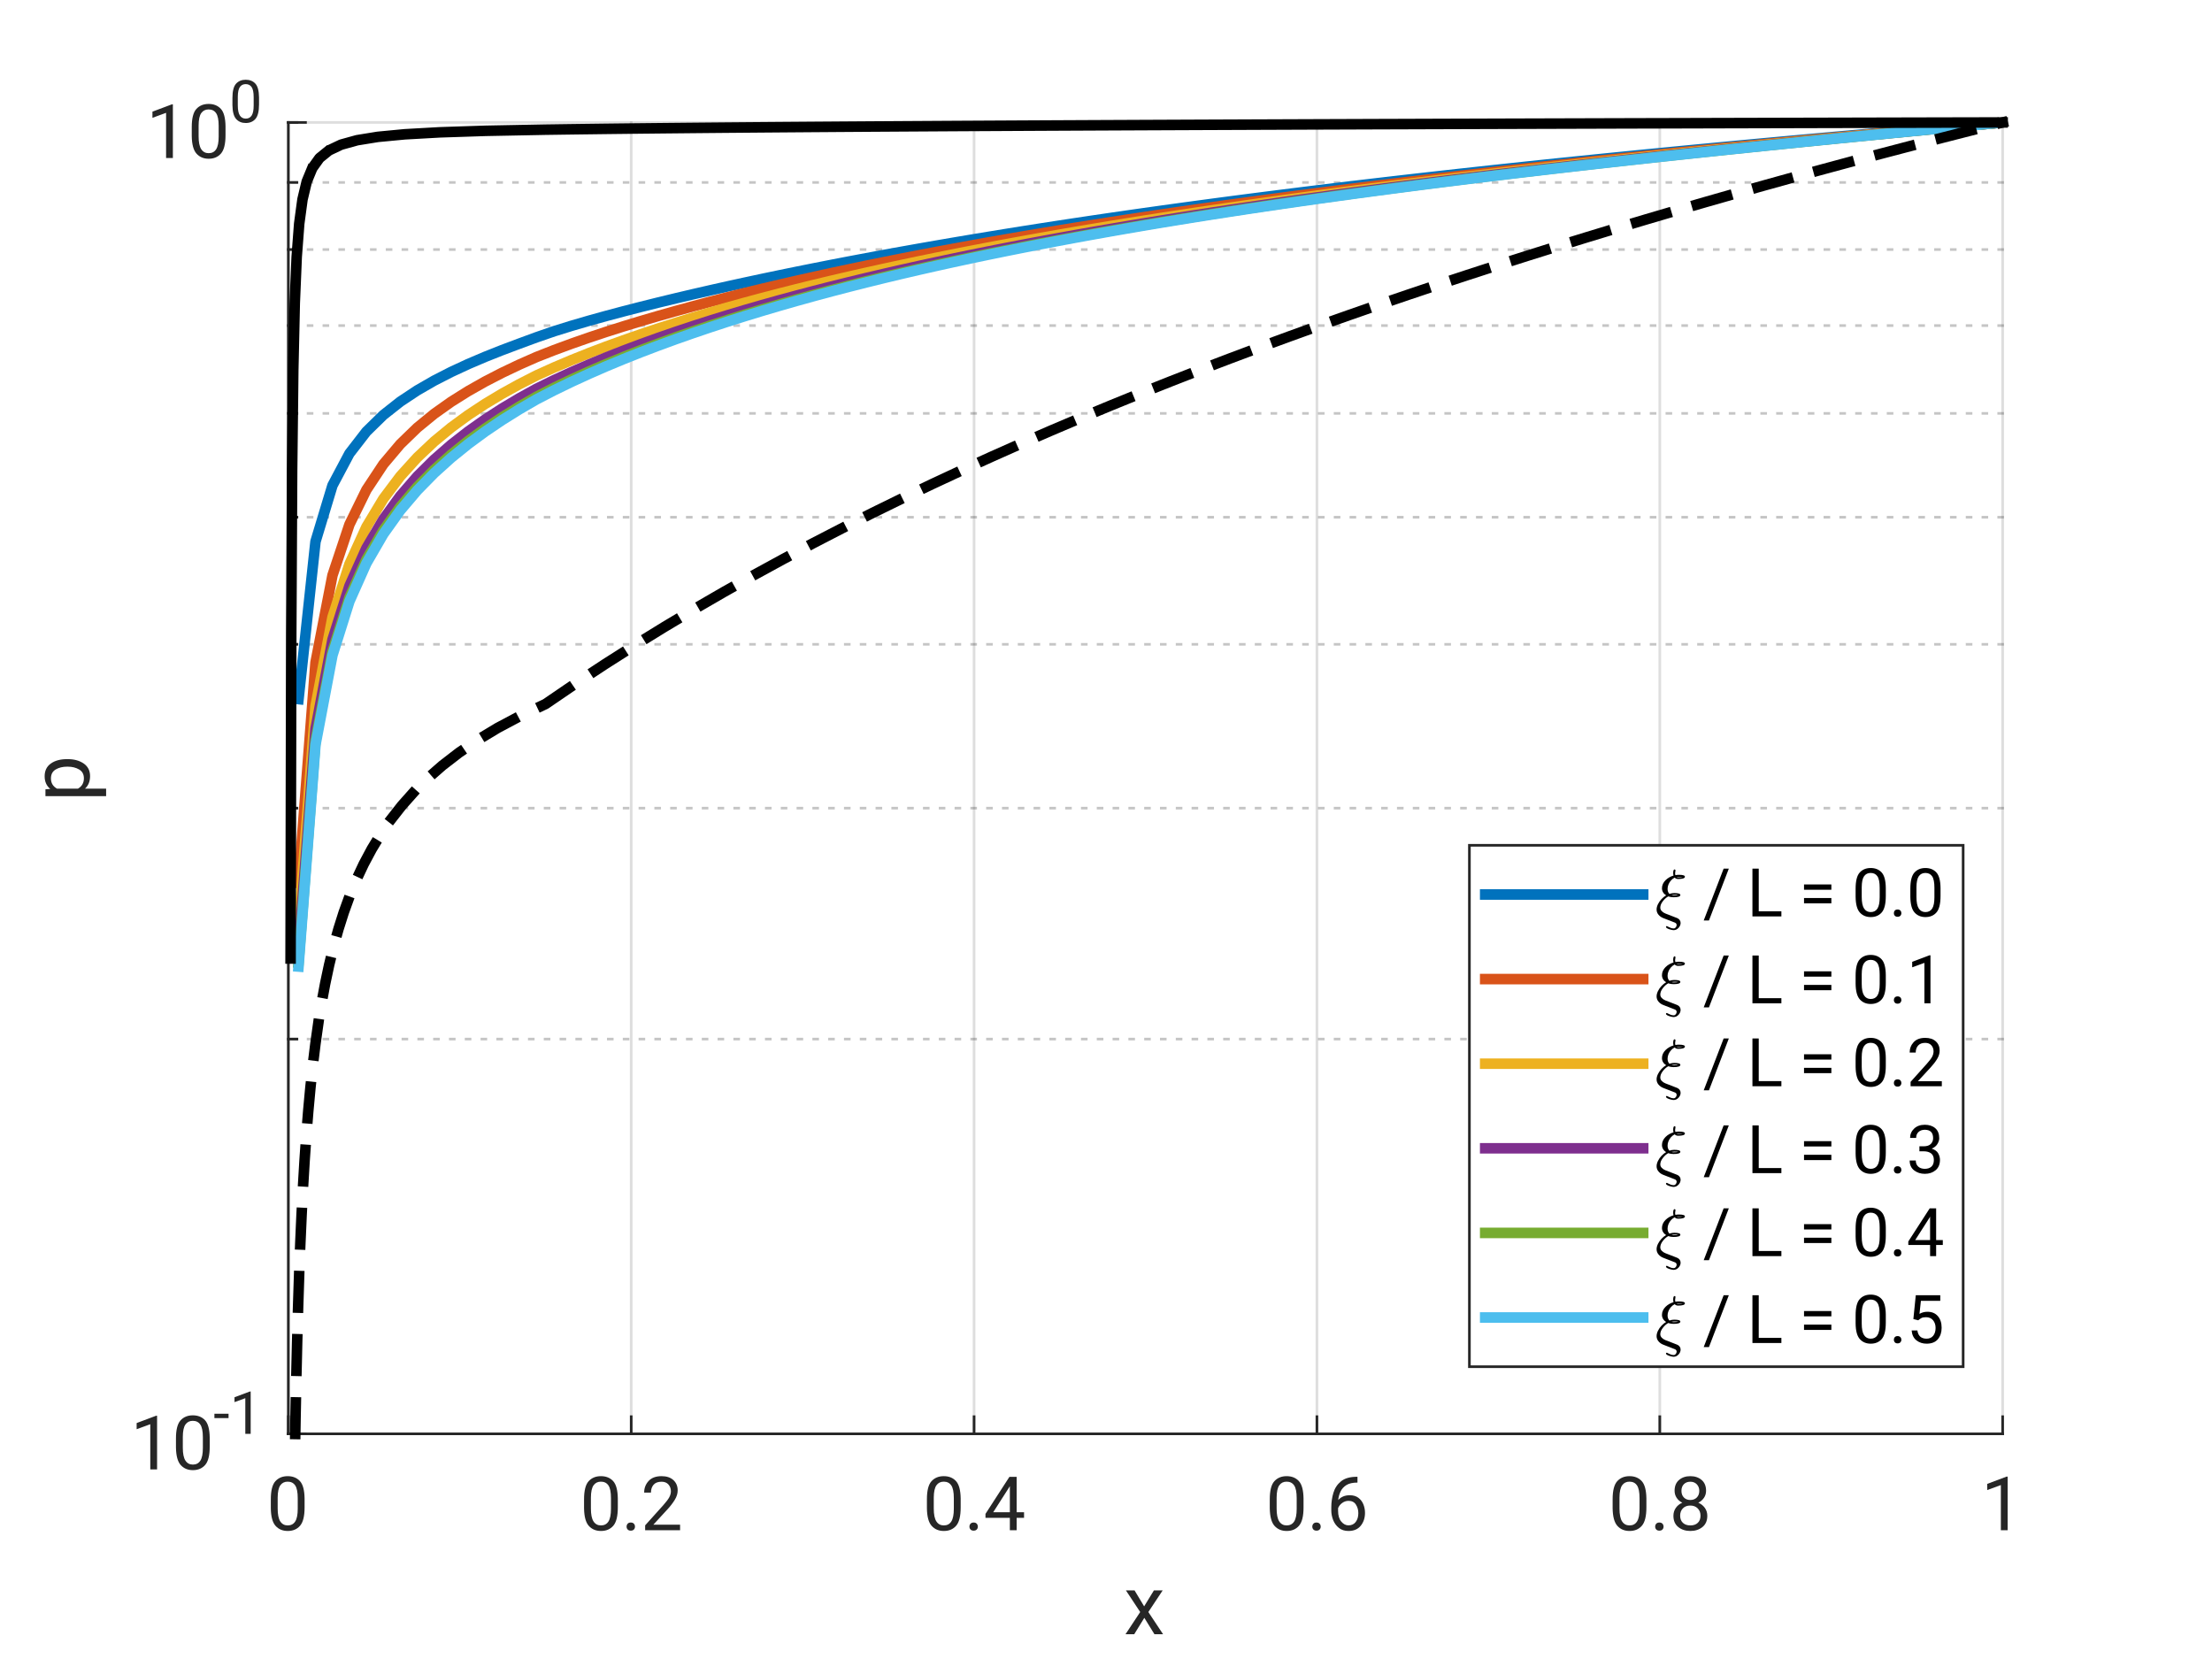 <?xml version="1.0"?>
<!DOCTYPE svg PUBLIC '-//W3C//DTD SVG 1.0//EN'
          'http://www.w3.org/TR/2001/REC-SVG-20010904/DTD/svg10.dtd'>
<svg xmlns:xlink="http://www.w3.org/1999/xlink" style="fill-opacity:1; color-rendering:auto; color-interpolation:auto; text-rendering:auto; stroke:black; stroke-linecap:square; stroke-miterlimit:10; shape-rendering:auto; stroke-opacity:1; fill:black; stroke-dasharray:none; font-weight:normal; stroke-width:1; font-family:'Dialog'; font-style:normal; stroke-linejoin:miter; font-size:12px; stroke-dashoffset:0; image-rendering:auto;" width="560" height="420" xmlns="http://www.w3.org/2000/svg"
><rect width="100%" height="100%" fill="#333333" stroke="none"/><!--Generated by the Batik Graphics2D SVG Generator--><defs id="genericDefs"
  /><g
  ><defs id="defs1"
    ><clipPath clipPathUnits="userSpaceOnUse" id="clipPath1"
      ><path d="M0 0 L560 0 L560 420 L0 420 L0 0 Z"
      /></clipPath
    ></defs
    ><g style="fill:white; stroke:white;"
    ><rect x="0" y="0" width="560" style="clip-path:url(#clipPath1); stroke:none;" height="420"
    /></g
    ><g style="fill:white; text-rendering:optimizeSpeed; color-rendering:optimizeSpeed; image-rendering:optimizeSpeed; shape-rendering:crispEdges; stroke:white; color-interpolation:sRGB;"
    ><rect x="0" width="560" height="420" y="0" style="stroke:none;"
      /><path style="stroke:none;" d="M73 363 L507 363 L507 31 L73 31 Z"
    /></g
    ><g style="stroke-linecap:butt; fill-opacity:0.149; fill:rgb(38,38,38); text-rendering:geometricPrecision; image-rendering:optimizeQuality; color-rendering:optimizeQuality; stroke-linejoin:round; stroke:rgb(38,38,38); color-interpolation:linearRGB; stroke-width:0.667; stroke-opacity:0.149;"
    ><line y2="31" style="fill:none;" x1="73" x2="73" y1="363"
      /><line y2="31" style="fill:none;" x1="159.8" x2="159.8" y1="363"
      /><line y2="31" style="fill:none;" x1="246.6" x2="246.6" y1="363"
      /><line y2="31" style="fill:none;" x1="333.4" x2="333.4" y1="363"
      /><line y2="31" style="fill:none;" x1="420.2" x2="420.2" y1="363"
      /><line y2="31" style="fill:none;" x1="507" x2="507" y1="363"
    /></g
    ><g style="fill-opacity:0.251; color-rendering:optimizeQuality; color-interpolation:linearRGB; text-rendering:geometricPrecision; stroke:rgb(26,26,26); stroke-linecap:butt; stroke-miterlimit:1; stroke-opacity:0.251; fill:rgb(26,26,26); stroke-dasharray:1,3; stroke-width:0.667; stroke-linejoin:bevel; image-rendering:optimizeQuality;"
    ><line y2="263.058" style="fill:none;" x1="507" x2="73" y1="263.058"
      /><line y2="204.596" style="fill:none;" x1="507" x2="73" y1="204.596"
      /><line y2="163.116" style="fill:none;" x1="507" x2="73" y1="163.116"
      /><line y2="130.942" style="fill:none;" x1="507" x2="73" y1="130.942"
      /><line y2="104.654" style="fill:none;" x1="507" x2="73" y1="104.654"
      /><line y2="82.427" style="fill:none;" x1="507" x2="73" y1="82.427"
      /><line y2="63.174" style="fill:none;" x1="507" x2="73" y1="63.174"
      /><line y2="46.191" style="fill:none;" x1="507" x2="73" y1="46.191"
    /></g
    ><g style="stroke-linecap:butt; fill-opacity:0.149; fill:rgb(38,38,38); text-rendering:geometricPrecision; image-rendering:optimizeQuality; color-rendering:optimizeQuality; stroke-linejoin:round; stroke:rgb(38,38,38); color-interpolation:linearRGB; stroke-width:0.667; stroke-opacity:0.149;"
    ><line y2="363" style="fill:none;" x1="507" x2="73" y1="363"
      /><line y2="31" style="fill:none;" x1="507" x2="73" y1="31"
      /><line x1="73" x2="507" y1="363" style="stroke-linecap:square; fill-opacity:1; fill:none; stroke-opacity:1;" y2="363"
      /><line x1="73" x2="73" y1="363" style="stroke-linecap:square; fill-opacity:1; fill:none; stroke-opacity:1;" y2="358.66"
      /><line x1="159.8" x2="159.8" y1="363" style="stroke-linecap:square; fill-opacity:1; fill:none; stroke-opacity:1;" y2="358.66"
      /><line x1="246.6" x2="246.6" y1="363" style="stroke-linecap:square; fill-opacity:1; fill:none; stroke-opacity:1;" y2="358.66"
      /><line x1="333.4" x2="333.4" y1="363" style="stroke-linecap:square; fill-opacity:1; fill:none; stroke-opacity:1;" y2="358.66"
      /><line x1="420.2" x2="420.2" y1="363" style="stroke-linecap:square; fill-opacity:1; fill:none; stroke-opacity:1;" y2="358.66"
      /><line x1="507" x2="507" y1="363" style="stroke-linecap:square; fill-opacity:1; fill:none; stroke-opacity:1;" y2="358.66"
    /></g
    ><g transform="translate(73,369.4)" style="font-size:18.667px; fill:rgb(38,38,38); text-rendering:geometricPrecision; image-rendering:optimizeQuality; color-rendering:optimizeQuality; font-family:'SansSerif'; stroke:rgb(38,38,38); color-interpolation:linearRGB;"
    ><path style="stroke:none;" d="M4.109 12.234 Q4.109 15.547 2.961 16.867 Q1.812 18.188 -0.156 18.188 Q-2.062 18.188 -3.227 16.906 Q-4.391 15.625 -4.438 12.438 L-4.438 10.172 Q-4.438 6.859 -3.273 5.586 Q-2.109 4.312 -0.172 4.312 Q1.766 4.312 2.914 5.547 Q4.062 6.781 4.109 9.953 L4.109 12.234 ZM2.375 9.875 Q2.375 7.594 1.727 6.648 Q1.078 5.703 -0.172 5.703 Q-1.375 5.703 -2.031 6.625 Q-2.688 7.547 -2.703 9.75 L-2.703 12.5 Q-2.703 14.766 -2.039 15.773 Q-1.375 16.781 -0.156 16.781 Q1.094 16.781 1.734 15.789 Q2.375 14.797 2.375 12.578 L2.375 9.875 Z"
    /></g
    ><g transform="translate(159.8,369.4)" style="font-size:18.667px; fill:rgb(38,38,38); text-rendering:geometricPrecision; image-rendering:optimizeQuality; color-rendering:optimizeQuality; font-family:'SansSerif'; stroke:rgb(38,38,38); color-interpolation:linearRGB;"
    ><path style="stroke:none;" d="M-3.391 12.234 Q-3.391 15.547 -4.539 16.867 Q-5.688 18.188 -7.656 18.188 Q-9.562 18.188 -10.727 16.906 Q-11.891 15.625 -11.938 12.438 L-11.938 10.172 Q-11.938 6.859 -10.773 5.586 Q-9.609 4.312 -7.672 4.312 Q-5.734 4.312 -4.586 5.547 Q-3.438 6.781 -3.391 9.953 L-3.391 12.234 ZM-5.125 9.875 Q-5.125 7.594 -5.773 6.648 Q-6.422 5.703 -7.672 5.703 Q-8.875 5.703 -9.531 6.625 Q-10.188 7.547 -10.203 9.75 L-10.203 12.5 Q-10.203 14.766 -9.539 15.773 Q-8.875 16.781 -7.656 16.781 Q-6.406 16.781 -5.766 15.789 Q-5.125 14.797 -5.125 12.578 L-5.125 9.875 ZM-1.171 17.094 Q-1.171 16.656 -0.898 16.352 Q-0.624 16.047 -0.109 16.047 Q0.407 16.047 0.68 16.352 Q0.954 16.656 0.954 17.094 Q0.954 17.516 0.68 17.812 Q0.407 18.109 -0.109 18.109 Q-0.624 18.109 -0.898 17.812 Q-1.171 17.516 -1.171 17.094 ZM12.373 16.594 L12.373 18 L3.529 18 L3.529 16.766 L8.123 11.656 Q9.248 10.391 9.646 9.633 Q10.045 8.875 10.045 8.125 Q10.045 7.125 9.428 6.422 Q8.81 5.719 7.685 5.719 Q6.326 5.719 5.662 6.484 Q4.998 7.25 4.998 8.469 L3.279 8.469 Q3.279 6.75 4.404 5.531 Q5.529 4.312 7.685 4.312 Q9.592 4.312 10.678 5.305 Q11.764 6.297 11.764 7.922 Q11.764 9.109 11.029 10.305 Q10.295 11.5 9.217 12.672 L5.607 16.594 L12.373 16.594 Z"
    /></g
    ><g transform="translate(246.6,369.4)" style="font-size:18.667px; fill:rgb(38,38,38); text-rendering:geometricPrecision; image-rendering:optimizeQuality; color-rendering:optimizeQuality; font-family:'SansSerif'; stroke:rgb(38,38,38); color-interpolation:linearRGB;"
    ><path style="stroke:none;" d="M-3.391 12.234 Q-3.391 15.547 -4.539 16.867 Q-5.688 18.188 -7.656 18.188 Q-9.562 18.188 -10.727 16.906 Q-11.891 15.625 -11.938 12.438 L-11.938 10.172 Q-11.938 6.859 -10.773 5.586 Q-9.609 4.312 -7.672 4.312 Q-5.734 4.312 -4.586 5.547 Q-3.438 6.781 -3.391 9.953 L-3.391 12.234 ZM-5.125 9.875 Q-5.125 7.594 -5.773 6.648 Q-6.422 5.703 -7.672 5.703 Q-8.875 5.703 -9.531 6.625 Q-10.188 7.547 -10.203 9.75 L-10.203 12.5 Q-10.203 14.766 -9.539 15.773 Q-8.875 16.781 -7.656 16.781 Q-6.406 16.781 -5.766 15.789 Q-5.125 14.797 -5.125 12.578 L-5.125 9.875 ZM-1.171 17.094 Q-1.171 16.656 -0.898 16.352 Q-0.624 16.047 -0.109 16.047 Q0.407 16.047 0.68 16.352 Q0.954 16.656 0.954 17.094 Q0.954 17.516 0.68 17.812 Q0.407 18.109 -0.109 18.109 Q-0.624 18.109 -0.898 17.812 Q-1.171 17.516 -1.171 17.094 ZM2.889 13.859 L8.951 4.484 L10.779 4.484 L10.779 13.453 L12.654 13.453 L12.654 14.859 L10.779 14.859 L10.779 18 L9.06 18 L9.06 14.859 L2.889 14.859 L2.889 13.859 ZM4.842 13.453 L9.06 13.453 L9.06 6.828 L8.842 7.203 L4.842 13.453 Z"
    /></g
    ><g transform="translate(333.4,369.4)" style="font-size:18.667px; fill:rgb(38,38,38); text-rendering:geometricPrecision; image-rendering:optimizeQuality; color-rendering:optimizeQuality; font-family:'SansSerif'; stroke:rgb(38,38,38); color-interpolation:linearRGB;"
    ><path style="stroke:none;" d="M-3.391 12.234 Q-3.391 15.547 -4.539 16.867 Q-5.688 18.188 -7.656 18.188 Q-9.562 18.188 -10.727 16.906 Q-11.891 15.625 -11.938 12.438 L-11.938 10.172 Q-11.938 6.859 -10.773 5.586 Q-9.609 4.312 -7.672 4.312 Q-5.734 4.312 -4.586 5.547 Q-3.438 6.781 -3.391 9.953 L-3.391 12.234 ZM-5.125 9.875 Q-5.125 7.594 -5.773 6.648 Q-6.422 5.703 -7.672 5.703 Q-8.875 5.703 -9.531 6.625 Q-10.188 7.547 -10.203 9.75 L-10.203 12.5 Q-10.203 14.766 -9.539 15.773 Q-8.875 16.781 -7.656 16.781 Q-6.406 16.781 -5.766 15.789 Q-5.125 14.797 -5.125 12.578 L-5.125 9.875 ZM-1.171 17.094 Q-1.171 16.656 -0.898 16.352 Q-0.624 16.047 -0.109 16.047 Q0.407 16.047 0.68 16.352 Q0.954 16.656 0.954 17.094 Q0.954 17.516 0.68 17.812 Q0.407 18.109 -0.109 18.109 Q-0.624 18.109 -0.898 17.812 Q-1.171 17.516 -1.171 17.094 ZM12.17 13.594 Q12.17 15.516 11.1 16.852 Q10.029 18.188 7.982 18.188 Q6.529 18.188 5.56 17.414 Q4.592 16.641 4.115 15.445 Q3.639 14.25 3.639 13 L3.639 12.188 Q3.639 10.297 4.17 8.523 Q4.701 6.75 6.107 5.609 Q7.513 4.469 10.107 4.469 L10.264 4.469 L10.264 5.938 Q8.467 5.938 7.467 6.562 Q6.467 7.188 5.982 8.195 Q5.498 9.203 5.388 10.359 Q6.467 9.141 8.295 9.141 Q9.639 9.141 10.498 9.789 Q11.357 10.438 11.764 11.461 Q12.17 12.484 12.17 13.594 ZM5.357 13.062 Q5.357 14.859 6.162 15.812 Q6.967 16.766 7.982 16.766 Q9.17 16.766 9.826 15.898 Q10.482 15.031 10.482 13.672 Q10.482 12.469 9.873 11.516 Q9.264 10.562 8.014 10.562 Q7.123 10.562 6.388 11.102 Q5.654 11.641 5.357 12.406 L5.357 13.062 Z"
    /></g
    ><g transform="translate(420.2,369.4)" style="font-size:18.667px; fill:rgb(38,38,38); text-rendering:geometricPrecision; image-rendering:optimizeQuality; color-rendering:optimizeQuality; font-family:'SansSerif'; stroke:rgb(38,38,38); color-interpolation:linearRGB;"
    ><path style="stroke:none;" d="M-3.391 12.234 Q-3.391 15.547 -4.539 16.867 Q-5.688 18.188 -7.656 18.188 Q-9.562 18.188 -10.727 16.906 Q-11.891 15.625 -11.938 12.438 L-11.938 10.172 Q-11.938 6.859 -10.773 5.586 Q-9.609 4.312 -7.672 4.312 Q-5.734 4.312 -4.586 5.547 Q-3.438 6.781 -3.391 9.953 L-3.391 12.234 ZM-5.125 9.875 Q-5.125 7.594 -5.773 6.648 Q-6.422 5.703 -7.672 5.703 Q-8.875 5.703 -9.531 6.625 Q-10.188 7.547 -10.203 9.75 L-10.203 12.5 Q-10.203 14.766 -9.539 15.773 Q-8.875 16.781 -7.656 16.781 Q-6.406 16.781 -5.766 15.789 Q-5.125 14.797 -5.125 12.578 L-5.125 9.875 ZM-1.171 17.094 Q-1.171 16.656 -0.898 16.352 Q-0.624 16.047 -0.109 16.047 Q0.407 16.047 0.68 16.352 Q0.954 16.656 0.954 17.094 Q0.954 17.516 0.68 17.812 Q0.407 18.109 -0.109 18.109 Q-0.624 18.109 -0.898 17.812 Q-1.171 17.516 -1.171 17.094 ZM12.029 14.344 Q12.029 16.203 10.795 17.195 Q9.56 18.188 7.74 18.188 Q5.92 18.188 4.685 17.195 Q3.451 16.203 3.451 14.344 Q3.451 13.219 4.053 12.352 Q4.654 11.484 5.701 11.031 Q4.795 10.594 4.271 9.797 Q3.748 9 3.748 8.016 Q3.748 6.234 4.873 5.273 Q5.998 4.312 7.732 4.312 Q9.467 4.312 10.592 5.273 Q11.717 6.234 11.717 8.016 Q11.717 9.016 11.178 9.805 Q10.639 10.594 9.748 11.031 Q10.795 11.484 11.412 12.352 Q12.029 13.219 12.029 14.344 ZM9.998 8.031 Q9.998 7.031 9.373 6.375 Q8.748 5.719 7.732 5.719 Q6.717 5.719 6.099 6.344 Q5.482 6.969 5.482 8.031 Q5.482 9.078 6.099 9.711 Q6.717 10.344 7.732 10.344 Q8.748 10.344 9.373 9.711 Q9.998 9.078 9.998 8.031 ZM10.31 14.312 Q10.31 13.172 9.592 12.461 Q8.873 11.75 7.717 11.75 Q6.545 11.75 5.849 12.461 Q5.154 13.172 5.154 14.312 Q5.154 15.469 5.849 16.125 Q6.545 16.781 7.74 16.781 Q8.935 16.781 9.623 16.125 Q10.31 15.469 10.31 14.312 Z"
    /></g
    ><g transform="translate(507,369.4)" style="font-size:18.667px; fill:rgb(38,38,38); text-rendering:geometricPrecision; image-rendering:optimizeQuality; color-rendering:optimizeQuality; font-family:'SansSerif'; stroke:rgb(38,38,38); color-interpolation:linearRGB;"
    ><path style="stroke:none;" d="M1.266 4.422 L1.266 18 L-0.453 18 L-0.453 6.562 L-3.906 7.828 L-3.906 6.266 L1 4.422 L1.266 4.422 Z"
    /></g
    ><g transform="translate(290,393.733)" style="font-size:20.533px; fill:rgb(38,38,38); text-rendering:geometricPrecision; image-rendering:optimizeQuality; color-rendering:optimizeQuality; font-family:'SansSerif'; stroke:rgb(38,38,38); color-interpolation:linearRGB;"
    ><path style="stroke:none;" d="M-2.766 8.906 L-0.344 12.938 L2.125 8.906 L4.344 8.906 L0.719 14.375 L4.453 20 L2.266 20 L-0.297 15.844 L-2.859 20 L-5.062 20 L-1.344 14.375 L-4.953 8.906 L-2.766 8.906 Z"
    /></g
    ><g style="fill:rgb(38,38,38); text-rendering:geometricPrecision; image-rendering:optimizeQuality; color-rendering:optimizeQuality; stroke-linejoin:round; stroke:rgb(38,38,38); color-interpolation:linearRGB; stroke-width:0.667;"
    ><line y2="31" style="fill:none;" x1="73" x2="73" y1="363"
      /><line y2="363" style="fill:none;" x1="73" x2="77.34" y1="363"
      /><line y2="31" style="fill:none;" x1="73" x2="77.34" y1="31"
      /><line y2="363" style="fill:none;" x1="73" x2="75.17" y1="363"
      /><line y2="263.058" style="fill:none;" x1="73" x2="75.17" y1="263.058"
      /><line y2="204.596" style="fill:none;" x1="73" x2="75.17" y1="204.596"
      /><line y2="163.116" style="fill:none;" x1="73" x2="75.17" y1="163.116"
      /><line y2="130.942" style="fill:none;" x1="73" x2="75.17" y1="130.942"
      /><line y2="104.654" style="fill:none;" x1="73" x2="75.17" y1="104.654"
      /><line y2="82.427" style="fill:none;" x1="73" x2="75.17" y1="82.427"
      /><line y2="63.174" style="fill:none;" x1="73" x2="75.17" y1="63.174"
      /><line y2="46.191" style="fill:none;" x1="73" x2="75.17" y1="46.191"
      /><line y2="31" style="fill:none;" x1="73" x2="75.17" y1="31"
    /></g
    ><g transform="translate(33,372)" style="font-size:18.667px; fill:rgb(38,38,38); text-rendering:geometricPrecision; image-rendering:optimizeQuality; color-rendering:optimizeQuality; font-family:'SansSerif'; stroke:rgb(38,38,38); color-interpolation:linearRGB;"
    ><path style="stroke:none;" d="M6.766 -13.578 L6.766 0 L5.047 0 L5.047 -11.438 L1.594 -10.172 L1.594 -11.734 L6.5 -13.578 L6.766 -13.578 ZM20.094 -5.766 Q20.094 -2.453 18.946 -1.133 Q17.797 0.188 15.829 0.188 Q13.922 0.188 12.758 -1.094 Q11.594 -2.375 11.547 -5.562 L11.547 -7.828 Q11.547 -11.141 12.712 -12.414 Q13.876 -13.688 15.813 -13.688 Q17.751 -13.688 18.899 -12.453 Q20.047 -11.219 20.094 -8.047 L20.094 -5.766 ZM18.36 -8.125 Q18.36 -10.406 17.712 -11.352 Q17.063 -12.297 15.813 -12.297 Q14.61 -12.297 13.954 -11.375 Q13.297 -10.453 13.282 -8.25 L13.282 -5.5 Q13.282 -3.234 13.946 -2.227 Q14.61 -1.219 15.829 -1.219 Q17.079 -1.219 17.719 -2.211 Q18.36 -3.203 18.36 -5.422 L18.36 -8.125 Z"
    /></g
    ><g transform="translate(54,363)" style="font-size:14.933px; fill:rgb(38,38,38); text-rendering:geometricPrecision; image-rendering:optimizeQuality; color-rendering:optimizeQuality; font-family:'SansSerif'; stroke:rgb(38,38,38); color-interpolation:linearRGB;"
    ><path style="stroke:none;" d="M3.859 -5.094 L3.859 -3.984 L0.281 -3.984 L0.281 -5.094 L3.859 -5.094 ZM9.463 -10.719 L9.463 0 L8.104 0 L8.104 -9.031 L5.37 -8.031 L5.37 -9.266 L9.245 -10.719 L9.463 -10.719 Z"
    /></g
    ><g transform="translate(37,40)" style="font-size:18.667px; fill:rgb(38,38,38); text-rendering:geometricPrecision; image-rendering:optimizeQuality; color-rendering:optimizeQuality; font-family:'SansSerif'; stroke:rgb(38,38,38); color-interpolation:linearRGB;"
    ><path style="stroke:none;" d="M6.766 -13.578 L6.766 0 L5.047 0 L5.047 -11.438 L1.594 -10.172 L1.594 -11.734 L6.5 -13.578 L6.766 -13.578 ZM20.094 -5.766 Q20.094 -2.453 18.946 -1.133 Q17.797 0.188 15.829 0.188 Q13.922 0.188 12.758 -1.094 Q11.594 -2.375 11.547 -5.562 L11.547 -7.828 Q11.547 -11.141 12.712 -12.414 Q13.876 -13.688 15.813 -13.688 Q17.751 -13.688 18.899 -12.453 Q20.047 -11.219 20.094 -8.047 L20.094 -5.766 ZM18.36 -8.125 Q18.36 -10.406 17.712 -11.352 Q17.063 -12.297 15.813 -12.297 Q14.61 -12.297 13.954 -11.375 Q13.297 -10.453 13.282 -8.25 L13.282 -5.5 Q13.282 -3.234 13.946 -2.227 Q14.61 -1.219 15.829 -1.219 Q17.079 -1.219 17.719 -2.211 Q18.36 -3.203 18.36 -5.422 L18.36 -8.125 Z"
    /></g
    ><g transform="translate(58,31)" style="font-size:14.933px; fill:rgb(38,38,38); text-rendering:geometricPrecision; image-rendering:optimizeQuality; color-rendering:optimizeQuality; font-family:'SansSerif'; stroke:rgb(38,38,38); color-interpolation:linearRGB;"
    ><path style="stroke:none;" d="M7.578 -4.562 Q7.578 -1.938 6.672 -0.898 Q5.766 0.141 4.219 0.141 Q2.703 0.141 1.789 -0.867 Q0.875 -1.875 0.844 -4.391 L0.844 -6.188 Q0.844 -8.797 1.758 -9.805 Q2.672 -10.812 4.203 -10.812 Q5.734 -10.812 6.641 -9.836 Q7.547 -8.859 7.578 -6.344 L7.578 -4.562 ZM6.219 -6.406 Q6.219 -8.203 5.703 -8.953 Q5.188 -9.703 4.203 -9.703 Q3.25 -9.703 2.734 -8.977 Q2.219 -8.25 2.203 -6.516 L2.203 -4.344 Q2.203 -2.547 2.727 -1.758 Q3.25 -0.969 4.219 -0.969 Q5.203 -0.969 5.711 -1.75 Q6.219 -2.531 6.219 -4.281 L6.219 -6.406 Z"
    /></g
    ><g transform="translate(28.6,197) rotate(-90)" style="font-size:20.533px; fill:rgb(38,38,38); text-rendering:geometricPrecision; image-rendering:optimizeQuality; color-rendering:optimizeQuality; font-family:'SansSerif'; stroke:rgb(38,38,38); color-interpolation:linearRGB;"
    ><path style="stroke:none;" d="M0.516 -5.797 Q-1.484 -5.797 -2.656 -7.078 L-2.656 -1.734 L-4.562 -1.734 L-4.562 -17.094 L-2.828 -17.094 L-2.734 -15.875 Q-1.562 -17.297 0.484 -17.297 Q2.578 -17.297 3.695 -15.742 Q4.812 -14.188 4.812 -11.641 L4.812 -11.422 Q4.812 -9 3.695 -7.398 Q2.578 -5.797 0.516 -5.797 ZM-0.078 -15.703 Q-1.797 -15.703 -2.656 -14.172 L-2.656 -8.859 Q-1.781 -7.359 -0.047 -7.359 Q1.484 -7.359 2.195 -8.57 Q2.906 -9.781 2.906 -11.422 L2.906 -11.641 Q2.906 -13.297 2.195 -14.5 Q1.484 -15.703 -0.078 -15.703 Z"
    /></g
    ><g style="stroke-linecap:butt; fill:rgb(0,114,189); text-rendering:geometricPrecision; image-rendering:optimizeQuality; color-rendering:optimizeQuality; stroke-linejoin:round; stroke:rgb(0,114,189); color-interpolation:linearRGB; stroke-width:2.667;"
    ><path d="M75.579 176.993 L79.874 137.105 L84.168 122.905 L88.463 114.813 L92.757 109.264 L97.052 105.063 L101.346 101.677 L105.641 98.83 L109.935 96.359 L114.229 94.162 L118.524 92.172 L122.818 90.342 L127.112 88.637 L131.407 87.023 L135.827 85.395 L140.296 83.852 L144.688 82.485 L149.079 81.205 L153.471 79.987 L157.863 78.818 L162.254 77.69 L166.646 76.597 L171.038 75.535 L175.429 74.501 L179.821 73.494 L184.213 72.51 L188.604 71.55 L192.996 70.611 L197.387 69.692 L201.779 68.793 L206.171 67.913 L210.562 67.05 L214.954 66.205 L219.346 65.376 L223.737 64.564 L228.129 63.767 L232.521 62.984 L236.913 62.217 L241.304 61.463 L245.696 60.722 L250.088 59.995 L254.479 59.28 L258.871 58.578 L263.263 57.887 L267.654 57.209 L272.046 56.541 L276.438 55.884 L280.829 55.238 L285.221 54.602 L289.612 53.975 L294.004 53.359 L298.396 52.752 L302.787 52.154 L307.179 51.565 L311.571 50.984 L315.962 50.412 L320.354 49.848 L324.746 49.292 L329.138 48.743 L333.529 48.202 L337.921 47.668 L342.313 47.141 L346.704 46.621 L351.096 46.108 L355.488 45.601 L359.879 45.1 L364.271 44.606 L368.663 44.117 L373.054 43.635 L377.446 43.157 L381.837 42.686 L386.229 42.219 L390.621 41.758 L395.012 41.302 L399.404 40.851 L403.796 40.404 L408.187 39.962 L412.579 39.525 L416.971 39.092 L421.363 38.663 L425.754 38.239 L430.146 37.818 L434.538 37.402 L438.929 36.989 L443.321 36.58 L447.713 36.174 L452.104 35.772 L456.496 35.374 L460.887 34.978 L465.279 34.586 L469.671 34.197 L474.062 33.811 L478.454 33.428 L482.846 33.048 L487.237 32.67 L491.629 32.295 L496.021 31.923 L500.412 31.552 L504.804 31.184" style="fill:none; fill-rule:evenodd;"
      /><path d="M75.579 223.554 L79.874 167.72 L84.168 145.671 L88.463 132.786 L92.757 124.019 L97.052 117.526 L101.346 112.435 L105.641 108.273 L109.935 104.759 L114.229 101.714 L118.524 99.019 L122.818 96.592 L127.112 94.378 L131.407 92.336 L135.827 90.385 L140.296 88.63 L144.688 87.009 L149.079 85.474 L153.471 84.013 L157.863 82.618 L162.254 81.28 L166.646 79.993 L171.038 78.751 L175.429 77.551 L179.821 76.389 L184.213 75.262 L188.604 74.168 L192.996 73.104 L197.387 72.069 L201.779 71.06 L206.171 70.076 L210.562 69.117 L214.954 68.181 L219.346 67.266 L223.737 66.373 L228.129 65.499 L232.521 64.644 L236.913 63.807 L241.304 62.988 L245.696 62.186 L250.088 61.4 L254.479 60.63 L258.871 59.874 L263.263 59.133 L267.654 58.407 L272.046 57.693 L276.438 56.992 L280.829 56.304 L285.221 55.628 L289.612 54.964 L294.004 54.311 L298.396 53.669 L302.787 53.037 L307.179 52.416 L311.571 51.804 L315.962 51.202 L320.354 50.61 L324.746 50.026 L329.138 49.451 L333.529 48.884 L337.921 48.326 L342.313 47.775 L346.704 47.232 L351.096 46.697 L355.488 46.168 L359.879 45.647 L364.271 45.132 L368.663 44.624 L373.054 44.122 L377.446 43.627 L381.837 43.137 L386.229 42.653 L390.621 42.175 L395.012 41.702 L399.404 41.234 L403.796 40.772 L408.187 40.314 L412.579 39.861 L416.971 39.413 L421.363 38.969 L425.754 38.529 L430.146 38.094 L434.538 37.663 L438.929 37.235 L443.321 36.812 L447.713 36.392 L452.104 35.975 L456.496 35.562 L460.887 35.152 L465.279 34.745 L469.671 34.341 L474.062 33.939 L478.454 33.541 L482.846 33.145 L487.237 32.751 L491.629 32.359 L496.021 31.968 L500.412 31.58 L504.804 31.193" style="fill:none; fill-rule:evenodd; stroke:rgb(217,83,25);"
      /><path d="M75.579 234.903 L79.874 178.807 L84.168 156.293 L88.463 142.821 L92.757 133.414 L97.052 126.274 L101.346 120.561 L105.641 115.816 L109.935 111.764 L114.229 108.228 L118.524 105.086 L122.818 102.256 L127.112 99.676 L131.407 97.304 L135.827 95.047 L140.296 93.025 L144.688 91.163 L149.079 89.406 L153.471 87.738 L157.863 86.149 L162.254 84.628 L166.646 83.17 L171.038 81.768 L175.429 80.417 L179.821 79.113 L184.213 77.853 L188.604 76.633 L192.996 75.451 L197.387 74.305 L201.779 73.192 L206.171 72.11 L210.562 71.059 L214.954 70.035 L219.346 69.038 L223.737 68.066 L228.129 67.119 L232.521 66.194 L236.913 65.292 L241.304 64.41 L245.696 63.549 L250.088 62.706 L254.479 61.883 L258.871 61.076 L263.263 60.287 L267.654 59.514 L272.046 58.757 L276.438 58.015 L280.829 57.287 L285.221 56.573 L289.612 55.872 L294.004 55.184 L298.396 54.509 L302.787 53.846 L307.179 53.194 L311.571 52.554 L315.962 51.924 L320.354 51.304 L324.746 50.695 L329.138 50.095 L333.529 49.505 L337.921 48.923 L342.313 48.35 L346.704 47.786 L351.096 47.23 L355.488 46.681 L359.879 46.141 L364.271 45.607 L368.663 45.081 L373.054 44.561 L377.446 44.049 L381.837 43.542 L386.229 43.042 L390.621 42.548 L395.012 42.059 L399.404 41.576 L403.796 41.099 L408.187 40.626 L412.579 40.159 L416.971 39.697 L421.363 39.239 L425.754 38.785 L430.146 38.336 L434.538 37.892 L438.929 37.451 L443.321 37.014 L447.713 36.58 L452.104 36.15 L456.496 35.723 L460.887 35.3 L465.279 34.879 L469.671 34.461 L474.062 34.047 L478.454 33.634 L482.846 33.224 L487.237 32.815 L491.629 32.409 L496.021 32.005 L500.412 31.602 L504.804 31.2" style="fill:none; fill-rule:evenodd; stroke:rgb(237,177,32);"
      /><path d="M75.579 240.692 L79.874 184.548 L84.168 161.945 L88.463 148.347 L92.757 138.782 L97.052 131.462 L101.346 125.552 L105.641 120.6 L109.935 116.337 L114.229 112.588 L118.524 109.237 L122.818 106.201 L127.112 103.424 L131.407 100.863 L135.827 98.421 L140.296 96.23 L144.688 94.211 L149.079 92.304 L153.471 90.495 L157.863 88.77 L162.254 87.122 L166.646 85.543 L171.038 84.026 L175.429 82.566 L179.821 81.159 L184.213 79.802 L188.604 78.489 L192.996 77.22 L197.387 75.991 L201.779 74.8 L206.171 73.644 L210.562 72.522 L214.954 71.433 L219.346 70.373 L223.737 69.342 L228.129 68.338 L232.521 67.36 L236.913 66.407 L241.304 65.478 L245.696 64.571 L250.088 63.686 L254.479 62.821 L258.871 61.976 L263.263 61.15 L267.654 60.342 L272.046 59.551 L276.438 58.777 L280.829 58.019 L285.221 57.276 L289.612 56.548 L294.004 55.834 L298.396 55.133 L302.787 54.446 L307.179 53.771 L311.571 53.109 L315.962 52.458 L320.354 51.818 L324.746 51.189 L329.138 50.57 L333.529 49.962 L337.921 49.363 L342.313 48.774 L346.704 48.193 L351.096 47.621 L355.488 47.058 L359.879 46.503 L364.271 45.955 L368.663 45.415 L373.054 44.883 L377.446 44.357 L381.837 43.838 L386.229 43.325 L390.621 42.819 L395.012 42.319 L399.404 41.825 L403.796 41.336 L408.187 40.853 L412.579 40.375 L416.971 39.902 L421.363 39.433 L425.754 38.97 L430.146 38.511 L434.538 38.056 L438.929 37.605 L443.321 37.157 L447.713 36.714 L452.104 36.274 L456.496 35.837 L460.887 35.404 L465.279 34.974 L469.671 34.546 L474.062 34.121 L478.454 33.699 L482.846 33.278 L487.237 32.86 L491.629 32.444 L496.021 32.029 L500.412 31.617 L504.804 31.205" style="fill:none; fill-rule:evenodd; stroke:rgb(126,47,142);"
      /><path d="M75.579 243.736 L79.874 187.576 L84.168 164.941 L88.463 151.299 L92.757 141.678 L97.052 134.291 L101.346 128.306 L105.641 123.272 L109.935 118.92 L114.229 115.079 L118.524 111.633 L122.818 108.502 L127.112 105.63 L131.407 102.975 L135.827 100.438 L140.296 98.157 L144.688 96.053 L149.079 94.064 L153.471 92.174 L157.863 90.373 L162.254 88.651 L166.646 87.001 L171.038 85.416 L175.429 83.892 L179.821 82.424 L184.213 81.007 L188.604 79.639 L192.996 78.317 L197.387 77.037 L201.779 75.797 L206.171 74.596 L210.562 73.431 L214.954 72.3 L219.346 71.201 L223.737 70.134 L228.129 69.095 L232.521 68.084 L236.913 67.099 L241.304 66.14 L245.696 65.205 L250.088 64.293 L254.479 63.403 L258.871 62.533 L263.263 61.684 L267.654 60.854 L272.046 60.042 L276.438 59.248 L280.829 58.471 L285.221 57.71 L289.612 56.965 L294.004 56.234 L298.396 55.518 L302.787 54.815 L307.179 54.126 L311.571 53.45 L315.962 52.786 L320.354 52.133 L324.746 51.492 L329.138 50.862 L333.529 50.242 L337.921 49.633 L342.313 49.033 L346.704 48.442 L351.096 47.861 L355.488 47.288 L359.879 46.724 L364.271 46.168 L368.663 45.619 L373.054 45.078 L377.446 44.545 L381.837 44.018 L386.229 43.498 L390.621 42.984 L395.012 42.477 L399.404 41.976 L403.796 41.48 L408.187 40.99 L412.579 40.505 L416.971 40.026 L421.363 39.551 L425.754 39.081 L430.146 38.615 L434.538 38.154 L438.929 37.697 L443.321 37.244 L447.713 36.794 L452.104 36.348 L456.496 35.906 L460.887 35.466 L465.279 35.03 L469.671 34.596 L474.062 34.165 L478.454 33.737 L482.846 33.311 L487.237 32.887 L491.629 32.465 L496.021 32.044 L500.412 31.625 L504.804 31.208" style="fill:none; fill-rule:evenodd; stroke:rgb(119,172,48);"
      /><path d="M75.579 244.701 L79.874 188.536 L84.168 165.893 L88.463 152.238 L92.757 142.603 L97.052 135.198 L101.346 129.191 L105.641 124.134 L109.935 119.757 L114.229 115.89 L118.524 112.417 L122.818 109.258 L127.112 106.357 L131.407 103.674 L135.827 101.108 L140.296 98.799 L144.688 96.668 L149.079 94.652 L153.471 92.737 L157.863 90.912 L162.254 89.166 L166.646 87.493 L171.038 85.886 L175.429 84.34 L179.821 82.851 L184.213 81.415 L188.604 80.028 L192.996 78.688 L197.387 77.391 L201.779 76.135 L206.171 74.919 L210.562 73.739 L214.954 72.594 L219.346 71.483 L223.737 70.402 L228.129 69.351 L232.521 68.329 L236.913 67.334 L241.304 66.365 L245.696 65.42 L250.088 64.498 L254.479 63.599 L258.871 62.722 L263.263 61.865 L267.654 61.027 L272.046 60.208 L276.438 59.407 L280.829 58.624 L285.221 57.857 L289.612 57.105 L294.004 56.369 L298.396 55.648 L302.787 54.94 L307.179 54.246 L311.571 53.565 L315.962 52.896 L320.354 52.24 L324.746 51.594 L329.138 50.96 L333.529 50.337 L337.921 49.723 L342.313 49.12 L346.704 48.526 L351.096 47.941 L355.488 47.366 L359.879 46.798 L364.271 46.239 L368.663 45.688 L373.054 45.144 L377.446 44.608 L381.837 44.078 L386.229 43.556 L390.621 43.04 L395.012 42.53 L399.404 42.026 L403.796 41.528 L408.187 41.036 L412.579 40.549 L416.971 40.067 L421.363 39.59 L425.754 39.118 L430.146 38.651 L434.538 38.187 L438.929 37.728 L443.321 37.273 L447.713 36.821 L452.104 36.373 L456.496 35.928 L460.887 35.487 L465.279 35.049 L469.671 34.613 L474.062 34.18 L478.454 33.75 L482.846 33.322 L487.237 32.895 L491.629 32.471 L496.021 32.049 L500.412 31.628 L504.804 31.209" style="fill:none; fill-rule:evenodd; stroke:rgb(77,190,238);"
    /></g
    ><g style="stroke-linecap:butt; text-rendering:geometricPrecision; image-rendering:optimizeQuality; color-rendering:optimizeQuality; stroke-linejoin:bevel; stroke-dasharray:8,8; color-interpolation:linearRGB; stroke-width:2.667; stroke-miterlimit:1;"
    ><path d="M74.748 363.04 L74.816 358.898 L75.011 348.951 L75.228 339.645 L75.468 330.904 L75.733 322.662 L76.028 314.867 L76.354 307.471 L76.715 300.436 L77.115 293.729 L77.557 287.319 L78.048 281.183 L78.591 275.297 L79.193 269.642 L79.86 264.2 L80.598 258.956 L81.416 253.897 L82.322 249.009 L83.326 244.281 L84.437 239.703 L85.669 235.266 L87.032 230.962 L88.543 226.782 L90.216 222.72 L92.069 218.77 L94.122 214.925 L96.396 211.179 L98.914 207.529 L101.704 203.969 L104.793 200.494 L108.216 197.101 L112.007 193.787 L116.206 190.546 L120.857 187.377 L126.008 184.276 L131.714 181.241 L138.035 178.268 L138.1 178.239 L145.629 173.104 L153.157 168.146 L160.686 163.353 L168.214 158.714 L175.743 154.219 L183.271 149.86 L190.8 145.63 L198.329 141.519 L205.857 137.523 L213.386 133.635 L220.914 129.849 L228.443 126.159 L235.971 122.562 L243.5 119.052 L251.029 115.626 L258.557 112.279 L266.086 109.008 L273.614 105.809 L281.143 102.68 L288.671 99.618 L296.2 96.619 L303.729 93.681 L311.257 90.802 L318.786 87.98 L326.314 85.211 L333.843 82.495 L341.371 79.829 L348.9 77.211 L356.429 74.64 L363.957 72.114 L371.486 69.632 L379.014 67.191 L386.543 64.791 L394.071 62.431 L401.6 60.108 L409.129 57.823 L416.657 55.573 L424.186 53.357 L431.714 51.175 L439.243 49.026 L446.771 46.908 L454.3 44.821 L461.829 42.764 L469.357 40.735 L476.886 38.735 L484.414 36.762 L491.943 34.816 L499.471 32.895 L507 31" style="fill:none; fill-rule:evenodd;"
      /><path d="M73.565 242.661 L73.735 160.478 L73.957 118.952 L74.246 93.598 L74.622 76.76 L75.111 65.04 L75.748 56.643 L76.577 50.508 L77.656 45.966 L79.061 42.572 L80.89 40.017 L83.27 38.085 L86.369 36.618 L90.402 35.501 L95.652 34.649 L102.486 33.998 L111.382 33.499 L122.962 33.118 L138.035 32.825 L138.1 32.824 L145.629 32.718 L153.157 32.623 L160.686 32.536 L168.214 32.457 L175.743 32.383 L183.271 32.315 L190.8 32.252 L198.329 32.192 L205.857 32.136 L213.386 32.083 L220.914 32.032 L228.443 31.985 L235.971 31.939 L243.5 31.895 L251.029 31.854 L258.557 31.814 L266.086 31.776 L273.614 31.739 L281.143 31.704 L288.671 31.67 L296.2 31.637 L303.729 31.605 L311.257 31.574 L318.786 31.544 L326.314 31.515 L333.843 31.487 L341.371 31.46 L348.9 31.433 L356.429 31.408 L363.957 31.383 L371.486 31.358 L379.014 31.334 L386.543 31.311 L394.071 31.288 L401.6 31.266 L409.129 31.244 L416.657 31.223 L424.186 31.203 L431.714 31.182 L439.243 31.162 L446.771 31.143 L454.3 31.124 L461.829 31.105 L469.357 31.087 L476.886 31.069 L484.414 31.051 L491.943 31.034 L499.471 31.017 L507 31" style="fill:none; stroke-dasharray:8,2,4,2; fill-rule:evenodd;"
    /></g
    ><g style="fill:white; text-rendering:optimizeSpeed; color-rendering:optimizeSpeed; image-rendering:optimizeSpeed; shape-rendering:crispEdges; stroke:white; color-interpolation:sRGB;"
    ><path style="stroke:none;" d="M497 346 L497 214 L372 214 L372 346 Z"
    /></g
    ><g transform="translate(419,232)" style="font-size:16.8px; text-rendering:geometricPrecision; color-rendering:optimizeQuality; image-rendering:optimizeQuality; font-family:'mwb_cmmi10'; color-interpolation:linearRGB;"
    ><path style="stroke:none;" d="M2.766 2.641 Q2.797 2.453 3 2.453 Q3.016 2.453 3.32 2.617 Q3.625 2.781 3.992 2.914 Q4.359 3.047 4.719 3.047 Q5.031 3.047 5.25 2.773 Q5.469 2.5 5.469 2.188 Q5.469 1.75 5 1.562 L2.109 0.438 Q1.359 0.156 0.875 -0.422 Q0.391 -1 0.391 -1.734 Q0.391 -2.391 0.742 -3.102 Q1.094 -3.812 1.641 -4.391 Q2.188 -4.969 2.812 -5.328 Q2.312 -5.625 2.031 -6.094 Q1.75 -6.562 1.75 -7.125 Q1.75 -7.719 1.992 -8.234 Q2.234 -8.75 2.664 -9.172 Q3.094 -9.594 3.617 -9.891 Q4.141 -10.188 4.672 -10.328 Q4.594 -10.688 4.594 -10.969 Q4.594 -11.891 4.953 -11.891 Q5.031 -11.891 5.102 -11.82 Q5.172 -11.75 5.172 -11.656 Q5.172 -11.578 5.125 -11.297 Q5.078 -11.016 5.078 -10.953 Q5.078 -10.656 5.156 -10.438 Q5.594 -10.531 6 -10.531 Q7.562 -10.531 7.562 -10.047 Q7.562 -9.469 5.828 -9.469 Q5.297 -9.469 4.969 -9.828 Q4.469 -9.578 4.055 -9.125 Q3.641 -8.672 3.406 -8.109 Q3.172 -7.547 3.172 -6.969 Q3.172 -6.172 3.641 -5.688 Q4.234 -5.906 4.844 -5.906 Q6.406 -5.906 6.406 -5.422 Q6.406 -4.844 4.672 -4.844 Q3.969 -4.844 3.344 -5.062 Q2.594 -4.656 1.961 -3.828 Q1.328 -3 1.328 -2.219 Q1.328 -1.734 1.688 -1.352 Q2.047 -0.969 2.578 -0.75 L5.594 0.422 Q5.984 0.578 6.227 0.906 Q6.469 1.234 6.469 1.656 Q6.469 2.344 5.938 2.914 Q5.406 3.484 4.703 3.484 Q4.484 3.484 4 3.367 Q3.516 3.25 3.141 3.062 Q2.766 2.875 2.766 2.641 ZM4.156 -5.375 Q4.375 -5.281 4.703 -5.281 Q5.531 -5.281 5.891 -5.391 Q5.562 -5.453 4.828 -5.453 Q4.547 -5.453 4.156 -5.375 ZM5.453 -10.016 Q5.609 -9.906 5.875 -9.906 Q6.688 -9.906 7.047 -10.016 L5.453 -10.016 Z"
    /></g
    ><g transform="translate(427,232)" style="font-size:16.8px; text-rendering:geometricPrecision; color-rendering:optimizeQuality; image-rendering:optimizeQuality; font-family:'SansSerif'; color-interpolation:linearRGB;"
    ><path style="stroke:none;" d="M10.678 -12.094 L5.647 1.031 L4.319 1.031 L9.366 -12.094 L10.678 -12.094 ZM23.983 -1.297 L23.983 0 L16.655 0 L16.655 -12.094 L18.249 -12.094 L18.249 -1.297 L23.983 -1.297 ZM36.637 -8.094 L36.637 -6.75 L29.715 -6.75 L29.715 -8.094 L36.637 -8.094 ZM36.637 -4.656 L36.637 -3.312 L29.715 -3.312 L29.715 -4.656 L36.637 -4.656 ZM50.416 -5.156 Q50.416 -2.188 49.392 -1.008 Q48.369 0.172 46.603 0.172 Q44.9 0.172 43.853 -0.977 Q42.806 -2.125 42.775 -4.969 L42.775 -7 Q42.775 -9.969 43.814 -11.109 Q44.853 -12.25 46.588 -12.25 Q48.322 -12.25 49.353 -11.141 Q50.385 -10.031 50.416 -7.203 L50.416 -5.156 ZM48.869 -7.266 Q48.869 -9.312 48.291 -10.156 Q47.713 -11 46.588 -11 Q45.51 -11 44.924 -10.18 Q44.338 -9.359 44.322 -7.375 L44.322 -4.922 Q44.322 -2.891 44.916 -1.992 Q45.51 -1.094 46.603 -1.094 Q47.728 -1.094 48.299 -1.977 Q48.869 -2.859 48.869 -4.844 L48.869 -7.266 ZM52.456 -0.812 Q52.456 -1.203 52.699 -1.477 Q52.941 -1.75 53.402 -1.75 Q53.863 -1.75 54.113 -1.477 Q54.363 -1.203 54.363 -0.812 Q54.363 -0.438 54.113 -0.172 Q53.863 0.094 53.402 0.094 Q52.941 0.094 52.699 -0.172 Q52.456 -0.438 52.456 -0.812 ZM64.272 -5.156 Q64.272 -2.188 63.248 -1.008 Q62.225 0.172 60.459 0.172 Q58.756 0.172 57.709 -0.977 Q56.662 -2.125 56.631 -4.969 L56.631 -7 Q56.631 -9.969 57.67 -11.109 Q58.709 -12.25 60.444 -12.25 Q62.178 -12.25 63.209 -11.141 Q64.24 -10.031 64.272 -7.203 L64.272 -5.156 ZM62.725 -7.266 Q62.725 -9.312 62.147 -10.156 Q61.569 -11 60.444 -11 Q59.365 -11 58.78 -10.18 Q58.194 -9.359 58.178 -7.375 L58.178 -4.922 Q58.178 -2.891 58.772 -1.992 Q59.365 -1.094 60.459 -1.094 Q61.584 -1.094 62.155 -1.977 Q62.725 -2.859 62.725 -4.844 L62.725 -7.266 Z"
    /></g
    ><g style="stroke-linecap:butt; fill:rgb(0,114,189); text-rendering:geometricPrecision; image-rendering:optimizeQuality; color-rendering:optimizeQuality; stroke-linejoin:round; stroke:rgb(0,114,189); color-interpolation:linearRGB; stroke-width:2.667;"
    ><line y2="226.453" style="fill:none;" x1="376" x2="416" y1="226.453"
    /></g
    ><g transform="translate(419,254)" style="font-size:16.8px; text-rendering:geometricPrecision; color-rendering:optimizeQuality; image-rendering:optimizeQuality; font-family:'mwb_cmmi10'; color-interpolation:linearRGB;"
    ><path style="stroke:none;" d="M2.766 2.641 Q2.797 2.453 3 2.453 Q3.016 2.453 3.32 2.617 Q3.625 2.781 3.992 2.914 Q4.359 3.047 4.719 3.047 Q5.031 3.047 5.25 2.773 Q5.469 2.5 5.469 2.188 Q5.469 1.75 5 1.562 L2.109 0.438 Q1.359 0.156 0.875 -0.422 Q0.391 -1 0.391 -1.734 Q0.391 -2.391 0.742 -3.102 Q1.094 -3.812 1.641 -4.391 Q2.188 -4.969 2.812 -5.328 Q2.312 -5.625 2.031 -6.094 Q1.75 -6.562 1.75 -7.125 Q1.75 -7.719 1.992 -8.234 Q2.234 -8.75 2.664 -9.172 Q3.094 -9.594 3.617 -9.891 Q4.141 -10.188 4.672 -10.328 Q4.594 -10.688 4.594 -10.969 Q4.594 -11.891 4.953 -11.891 Q5.031 -11.891 5.102 -11.82 Q5.172 -11.75 5.172 -11.656 Q5.172 -11.578 5.125 -11.297 Q5.078 -11.016 5.078 -10.953 Q5.078 -10.656 5.156 -10.438 Q5.594 -10.531 6 -10.531 Q7.562 -10.531 7.562 -10.047 Q7.562 -9.469 5.828 -9.469 Q5.297 -9.469 4.969 -9.828 Q4.469 -9.578 4.055 -9.125 Q3.641 -8.672 3.406 -8.109 Q3.172 -7.547 3.172 -6.969 Q3.172 -6.172 3.641 -5.688 Q4.234 -5.906 4.844 -5.906 Q6.406 -5.906 6.406 -5.422 Q6.406 -4.844 4.672 -4.844 Q3.969 -4.844 3.344 -5.062 Q2.594 -4.656 1.961 -3.828 Q1.328 -3 1.328 -2.219 Q1.328 -1.734 1.688 -1.352 Q2.047 -0.969 2.578 -0.75 L5.594 0.422 Q5.984 0.578 6.227 0.906 Q6.469 1.234 6.469 1.656 Q6.469 2.344 5.938 2.914 Q5.406 3.484 4.703 3.484 Q4.484 3.484 4 3.367 Q3.516 3.25 3.141 3.062 Q2.766 2.875 2.766 2.641 ZM4.156 -5.375 Q4.375 -5.281 4.703 -5.281 Q5.531 -5.281 5.891 -5.391 Q5.562 -5.453 4.828 -5.453 Q4.547 -5.453 4.156 -5.375 ZM5.453 -10.016 Q5.609 -9.906 5.875 -9.906 Q6.688 -9.906 7.047 -10.016 L5.453 -10.016 Z"
    /></g
    ><g transform="translate(427,254)" style="font-size:16.8px; text-rendering:geometricPrecision; color-rendering:optimizeQuality; image-rendering:optimizeQuality; font-family:'SansSerif'; color-interpolation:linearRGB;"
    ><path style="stroke:none;" d="M10.678 -12.094 L5.647 1.031 L4.319 1.031 L9.366 -12.094 L10.678 -12.094 ZM23.983 -1.297 L23.983 0 L16.655 0 L16.655 -12.094 L18.249 -12.094 L18.249 -1.297 L23.983 -1.297 ZM36.637 -8.094 L36.637 -6.75 L29.715 -6.75 L29.715 -8.094 L36.637 -8.094 ZM36.637 -4.656 L36.637 -3.312 L29.715 -3.312 L29.715 -4.656 L36.637 -4.656 ZM50.416 -5.156 Q50.416 -2.188 49.392 -1.008 Q48.369 0.172 46.603 0.172 Q44.9 0.172 43.853 -0.977 Q42.806 -2.125 42.775 -4.969 L42.775 -7 Q42.775 -9.969 43.814 -11.109 Q44.853 -12.25 46.588 -12.25 Q48.322 -12.25 49.353 -11.141 Q50.385 -10.031 50.416 -7.203 L50.416 -5.156 ZM48.869 -7.266 Q48.869 -9.312 48.291 -10.156 Q47.713 -11 46.588 -11 Q45.51 -11 44.924 -10.18 Q44.338 -9.359 44.322 -7.375 L44.322 -4.922 Q44.322 -2.891 44.916 -1.992 Q45.51 -1.094 46.603 -1.094 Q47.728 -1.094 48.299 -1.977 Q48.869 -2.859 48.869 -4.844 L48.869 -7.266 ZM52.456 -0.812 Q52.456 -1.203 52.699 -1.477 Q52.941 -1.75 53.402 -1.75 Q53.863 -1.75 54.113 -1.477 Q54.363 -1.203 54.363 -0.812 Q54.363 -0.438 54.113 -0.172 Q53.863 0.094 53.402 0.094 Q52.941 0.094 52.699 -0.172 Q52.456 -0.438 52.456 -0.812 ZM61.725 -12.156 L61.725 0 L60.194 0 L60.194 -10.234 L57.1 -9.109 L57.1 -10.5 L61.49 -12.156 L61.725 -12.156 Z"
    /></g
    ><g style="stroke-linecap:butt; fill:rgb(217,83,25); text-rendering:geometricPrecision; image-rendering:optimizeQuality; color-rendering:optimizeQuality; stroke-linejoin:round; stroke:rgb(217,83,25); color-interpolation:linearRGB; stroke-width:2.667;"
    ><line y2="247.872" style="fill:none;" x1="376" x2="416" y1="247.872"
    /></g
    ><g transform="translate(419,275)" style="font-size:16.8px; text-rendering:geometricPrecision; color-rendering:optimizeQuality; image-rendering:optimizeQuality; font-family:'mwb_cmmi10'; color-interpolation:linearRGB;"
    ><path style="stroke:none;" d="M2.766 2.641 Q2.797 2.453 3 2.453 Q3.016 2.453 3.32 2.617 Q3.625 2.781 3.992 2.914 Q4.359 3.047 4.719 3.047 Q5.031 3.047 5.25 2.773 Q5.469 2.5 5.469 2.188 Q5.469 1.75 5 1.562 L2.109 0.438 Q1.359 0.156 0.875 -0.422 Q0.391 -1 0.391 -1.734 Q0.391 -2.391 0.742 -3.102 Q1.094 -3.812 1.641 -4.391 Q2.188 -4.969 2.812 -5.328 Q2.312 -5.625 2.031 -6.094 Q1.75 -6.562 1.75 -7.125 Q1.75 -7.719 1.992 -8.234 Q2.234 -8.75 2.664 -9.172 Q3.094 -9.594 3.617 -9.891 Q4.141 -10.188 4.672 -10.328 Q4.594 -10.688 4.594 -10.969 Q4.594 -11.891 4.953 -11.891 Q5.031 -11.891 5.102 -11.82 Q5.172 -11.75 5.172 -11.656 Q5.172 -11.578 5.125 -11.297 Q5.078 -11.016 5.078 -10.953 Q5.078 -10.656 5.156 -10.438 Q5.594 -10.531 6 -10.531 Q7.562 -10.531 7.562 -10.047 Q7.562 -9.469 5.828 -9.469 Q5.297 -9.469 4.969 -9.828 Q4.469 -9.578 4.055 -9.125 Q3.641 -8.672 3.406 -8.109 Q3.172 -7.547 3.172 -6.969 Q3.172 -6.172 3.641 -5.688 Q4.234 -5.906 4.844 -5.906 Q6.406 -5.906 6.406 -5.422 Q6.406 -4.844 4.672 -4.844 Q3.969 -4.844 3.344 -5.062 Q2.594 -4.656 1.961 -3.828 Q1.328 -3 1.328 -2.219 Q1.328 -1.734 1.688 -1.352 Q2.047 -0.969 2.578 -0.75 L5.594 0.422 Q5.984 0.578 6.227 0.906 Q6.469 1.234 6.469 1.656 Q6.469 2.344 5.938 2.914 Q5.406 3.484 4.703 3.484 Q4.484 3.484 4 3.367 Q3.516 3.25 3.141 3.062 Q2.766 2.875 2.766 2.641 ZM4.156 -5.375 Q4.375 -5.281 4.703 -5.281 Q5.531 -5.281 5.891 -5.391 Q5.562 -5.453 4.828 -5.453 Q4.547 -5.453 4.156 -5.375 ZM5.453 -10.016 Q5.609 -9.906 5.875 -9.906 Q6.688 -9.906 7.047 -10.016 L5.453 -10.016 Z"
    /></g
    ><g transform="translate(427,275)" style="font-size:16.8px; text-rendering:geometricPrecision; color-rendering:optimizeQuality; image-rendering:optimizeQuality; font-family:'SansSerif'; color-interpolation:linearRGB;"
    ><path style="stroke:none;" d="M10.678 -12.094 L5.647 1.031 L4.319 1.031 L9.366 -12.094 L10.678 -12.094 ZM23.983 -1.297 L23.983 0 L16.655 0 L16.655 -12.094 L18.249 -12.094 L18.249 -1.297 L23.983 -1.297 ZM36.637 -8.094 L36.637 -6.75 L29.715 -6.75 L29.715 -8.094 L36.637 -8.094 ZM36.637 -4.656 L36.637 -3.312 L29.715 -3.312 L29.715 -4.656 L36.637 -4.656 ZM50.416 -5.156 Q50.416 -2.188 49.392 -1.008 Q48.369 0.172 46.603 0.172 Q44.9 0.172 43.853 -0.977 Q42.806 -2.125 42.775 -4.969 L42.775 -7 Q42.775 -9.969 43.814 -11.109 Q44.853 -12.25 46.588 -12.25 Q48.322 -12.25 49.353 -11.141 Q50.385 -10.031 50.416 -7.203 L50.416 -5.156 ZM48.869 -7.266 Q48.869 -9.312 48.291 -10.156 Q47.713 -11 46.588 -11 Q45.51 -11 44.924 -10.18 Q44.338 -9.359 44.322 -7.375 L44.322 -4.922 Q44.322 -2.891 44.916 -1.992 Q45.51 -1.094 46.603 -1.094 Q47.728 -1.094 48.299 -1.977 Q48.869 -2.859 48.869 -4.844 L48.869 -7.266 ZM52.456 -0.812 Q52.456 -1.203 52.699 -1.477 Q52.941 -1.75 53.402 -1.75 Q53.863 -1.75 54.113 -1.477 Q54.363 -1.203 54.363 -0.812 Q54.363 -0.438 54.113 -0.172 Q53.863 0.094 53.402 0.094 Q52.941 0.094 52.699 -0.172 Q52.456 -0.438 52.456 -0.812 ZM64.6 -1.266 L64.6 0 L56.694 0 L56.694 -1.109 L60.787 -5.672 Q61.803 -6.812 62.155 -7.484 Q62.506 -8.156 62.506 -8.844 Q62.506 -9.734 61.959 -10.359 Q61.412 -10.984 60.397 -10.984 Q59.194 -10.984 58.592 -10.297 Q57.99 -9.609 57.99 -8.531 L56.459 -8.531 Q56.459 -10.062 57.467 -11.156 Q58.475 -12.25 60.397 -12.25 Q62.115 -12.25 63.084 -11.359 Q64.053 -10.469 64.053 -9.016 Q64.053 -7.953 63.397 -6.883 Q62.74 -5.812 61.772 -4.766 L58.537 -1.266 L64.6 -1.266 Z"
    /></g
    ><g style="stroke-linecap:butt; fill:rgb(237,177,32); text-rendering:geometricPrecision; image-rendering:optimizeQuality; color-rendering:optimizeQuality; stroke-linejoin:round; stroke:rgb(237,177,32); color-interpolation:linearRGB; stroke-width:2.667;"
    ><line y2="269.291" style="fill:none;" x1="376" x2="416" y1="269.291"
    /></g
    ><g transform="translate(419,297)" style="font-size:16.8px; text-rendering:geometricPrecision; color-rendering:optimizeQuality; image-rendering:optimizeQuality; font-family:'mwb_cmmi10'; color-interpolation:linearRGB;"
    ><path style="stroke:none;" d="M2.766 2.641 Q2.797 2.453 3 2.453 Q3.016 2.453 3.32 2.617 Q3.625 2.781 3.992 2.914 Q4.359 3.047 4.719 3.047 Q5.031 3.047 5.25 2.773 Q5.469 2.5 5.469 2.188 Q5.469 1.75 5 1.562 L2.109 0.438 Q1.359 0.156 0.875 -0.422 Q0.391 -1 0.391 -1.734 Q0.391 -2.391 0.742 -3.102 Q1.094 -3.812 1.641 -4.391 Q2.188 -4.969 2.812 -5.328 Q2.312 -5.625 2.031 -6.094 Q1.75 -6.562 1.75 -7.125 Q1.75 -7.719 1.992 -8.234 Q2.234 -8.75 2.664 -9.172 Q3.094 -9.594 3.617 -9.891 Q4.141 -10.188 4.672 -10.328 Q4.594 -10.688 4.594 -10.969 Q4.594 -11.891 4.953 -11.891 Q5.031 -11.891 5.102 -11.82 Q5.172 -11.75 5.172 -11.656 Q5.172 -11.578 5.125 -11.297 Q5.078 -11.016 5.078 -10.953 Q5.078 -10.656 5.156 -10.438 Q5.594 -10.531 6 -10.531 Q7.562 -10.531 7.562 -10.047 Q7.562 -9.469 5.828 -9.469 Q5.297 -9.469 4.969 -9.828 Q4.469 -9.578 4.055 -9.125 Q3.641 -8.672 3.406 -8.109 Q3.172 -7.547 3.172 -6.969 Q3.172 -6.172 3.641 -5.688 Q4.234 -5.906 4.844 -5.906 Q6.406 -5.906 6.406 -5.422 Q6.406 -4.844 4.672 -4.844 Q3.969 -4.844 3.344 -5.062 Q2.594 -4.656 1.961 -3.828 Q1.328 -3 1.328 -2.219 Q1.328 -1.734 1.688 -1.352 Q2.047 -0.969 2.578 -0.75 L5.594 0.422 Q5.984 0.578 6.227 0.906 Q6.469 1.234 6.469 1.656 Q6.469 2.344 5.938 2.914 Q5.406 3.484 4.703 3.484 Q4.484 3.484 4 3.367 Q3.516 3.25 3.141 3.062 Q2.766 2.875 2.766 2.641 ZM4.156 -5.375 Q4.375 -5.281 4.703 -5.281 Q5.531 -5.281 5.891 -5.391 Q5.562 -5.453 4.828 -5.453 Q4.547 -5.453 4.156 -5.375 ZM5.453 -10.016 Q5.609 -9.906 5.875 -9.906 Q6.688 -9.906 7.047 -10.016 L5.453 -10.016 Z"
    /></g
    ><g transform="translate(427,297)" style="font-size:16.8px; text-rendering:geometricPrecision; color-rendering:optimizeQuality; image-rendering:optimizeQuality; font-family:'SansSerif'; color-interpolation:linearRGB;"
    ><path style="stroke:none;" d="M10.678 -12.094 L5.647 1.031 L4.319 1.031 L9.366 -12.094 L10.678 -12.094 ZM23.983 -1.297 L23.983 0 L16.655 0 L16.655 -12.094 L18.249 -12.094 L18.249 -1.297 L23.983 -1.297 ZM36.637 -8.094 L36.637 -6.75 L29.715 -6.75 L29.715 -8.094 L36.637 -8.094 ZM36.637 -4.656 L36.637 -3.312 L29.715 -3.312 L29.715 -4.656 L36.637 -4.656 ZM50.416 -5.156 Q50.416 -2.188 49.392 -1.008 Q48.369 0.172 46.603 0.172 Q44.9 0.172 43.853 -0.977 Q42.806 -2.125 42.775 -4.969 L42.775 -7 Q42.775 -9.969 43.814 -11.109 Q44.853 -12.25 46.588 -12.25 Q48.322 -12.25 49.353 -11.141 Q50.385 -10.031 50.416 -7.203 L50.416 -5.156 ZM48.869 -7.266 Q48.869 -9.312 48.291 -10.156 Q47.713 -11 46.588 -11 Q45.51 -11 44.924 -10.18 Q44.338 -9.359 44.322 -7.375 L44.322 -4.922 Q44.322 -2.891 44.916 -1.992 Q45.51 -1.094 46.603 -1.094 Q47.728 -1.094 48.299 -1.977 Q48.869 -2.859 48.869 -4.844 L48.869 -7.266 ZM52.456 -0.812 Q52.456 -1.203 52.699 -1.477 Q52.941 -1.75 53.402 -1.75 Q53.863 -1.75 54.113 -1.477 Q54.363 -1.203 54.363 -0.812 Q54.363 -0.438 54.113 -0.172 Q53.863 0.094 53.402 0.094 Q52.941 0.094 52.699 -0.172 Q52.456 -0.438 52.456 -0.812 ZM58.928 -5.531 L58.928 -6.797 L60.053 -6.797 Q61.24 -6.812 61.819 -7.398 Q62.397 -7.984 62.397 -8.859 Q62.397 -10.984 60.287 -10.984 Q59.319 -10.984 58.709 -10.43 Q58.1 -9.875 58.1 -8.922 L56.569 -8.922 Q56.569 -10.312 57.592 -11.281 Q58.615 -12.25 60.287 -12.25 Q61.928 -12.25 62.936 -11.383 Q63.944 -10.516 63.944 -8.828 Q63.944 -8.156 63.49 -7.391 Q63.037 -6.625 62.037 -6.203 Q63.256 -5.812 63.694 -5 Q64.131 -4.188 64.131 -3.375 Q64.131 -1.672 63.037 -0.75 Q61.944 0.172 60.303 0.172 Q58.725 0.172 57.592 -0.703 Q56.459 -1.578 56.459 -3.203 L58.006 -3.203 Q58.006 -2.234 58.623 -1.664 Q59.24 -1.094 60.303 -1.094 Q61.35 -1.094 61.967 -1.648 Q62.584 -2.203 62.584 -3.336 Q62.584 -4.469 61.889 -5 Q61.194 -5.531 60.022 -5.531 L58.928 -5.531 Z"
    /></g
    ><g style="stroke-linecap:butt; fill:rgb(126,47,142); text-rendering:geometricPrecision; image-rendering:optimizeQuality; color-rendering:optimizeQuality; stroke-linejoin:round; stroke:rgb(126,47,142); color-interpolation:linearRGB; stroke-width:2.667;"
    ><line y2="290.709" style="fill:none;" x1="376" x2="416" y1="290.709"
    /></g
    ><g transform="translate(419,318)" style="font-size:16.8px; text-rendering:geometricPrecision; color-rendering:optimizeQuality; image-rendering:optimizeQuality; font-family:'mwb_cmmi10'; color-interpolation:linearRGB;"
    ><path style="stroke:none;" d="M2.766 2.641 Q2.797 2.453 3 2.453 Q3.016 2.453 3.32 2.617 Q3.625 2.781 3.992 2.914 Q4.359 3.047 4.719 3.047 Q5.031 3.047 5.25 2.773 Q5.469 2.5 5.469 2.188 Q5.469 1.75 5 1.562 L2.109 0.438 Q1.359 0.156 0.875 -0.422 Q0.391 -1 0.391 -1.734 Q0.391 -2.391 0.742 -3.102 Q1.094 -3.812 1.641 -4.391 Q2.188 -4.969 2.812 -5.328 Q2.312 -5.625 2.031 -6.094 Q1.75 -6.562 1.75 -7.125 Q1.75 -7.719 1.992 -8.234 Q2.234 -8.75 2.664 -9.172 Q3.094 -9.594 3.617 -9.891 Q4.141 -10.188 4.672 -10.328 Q4.594 -10.688 4.594 -10.969 Q4.594 -11.891 4.953 -11.891 Q5.031 -11.891 5.102 -11.82 Q5.172 -11.75 5.172 -11.656 Q5.172 -11.578 5.125 -11.297 Q5.078 -11.016 5.078 -10.953 Q5.078 -10.656 5.156 -10.438 Q5.594 -10.531 6 -10.531 Q7.562 -10.531 7.562 -10.047 Q7.562 -9.469 5.828 -9.469 Q5.297 -9.469 4.969 -9.828 Q4.469 -9.578 4.055 -9.125 Q3.641 -8.672 3.406 -8.109 Q3.172 -7.547 3.172 -6.969 Q3.172 -6.172 3.641 -5.688 Q4.234 -5.906 4.844 -5.906 Q6.406 -5.906 6.406 -5.422 Q6.406 -4.844 4.672 -4.844 Q3.969 -4.844 3.344 -5.062 Q2.594 -4.656 1.961 -3.828 Q1.328 -3 1.328 -2.219 Q1.328 -1.734 1.688 -1.352 Q2.047 -0.969 2.578 -0.75 L5.594 0.422 Q5.984 0.578 6.227 0.906 Q6.469 1.234 6.469 1.656 Q6.469 2.344 5.938 2.914 Q5.406 3.484 4.703 3.484 Q4.484 3.484 4 3.367 Q3.516 3.25 3.141 3.062 Q2.766 2.875 2.766 2.641 ZM4.156 -5.375 Q4.375 -5.281 4.703 -5.281 Q5.531 -5.281 5.891 -5.391 Q5.562 -5.453 4.828 -5.453 Q4.547 -5.453 4.156 -5.375 ZM5.453 -10.016 Q5.609 -9.906 5.875 -9.906 Q6.688 -9.906 7.047 -10.016 L5.453 -10.016 Z"
    /></g
    ><g transform="translate(427,318)" style="font-size:16.8px; text-rendering:geometricPrecision; color-rendering:optimizeQuality; image-rendering:optimizeQuality; font-family:'SansSerif'; color-interpolation:linearRGB;"
    ><path style="stroke:none;" d="M10.678 -12.094 L5.647 1.031 L4.319 1.031 L9.366 -12.094 L10.678 -12.094 ZM23.983 -1.297 L23.983 0 L16.655 0 L16.655 -12.094 L18.249 -12.094 L18.249 -1.297 L23.983 -1.297 ZM36.637 -8.094 L36.637 -6.75 L29.715 -6.75 L29.715 -8.094 L36.637 -8.094 ZM36.637 -4.656 L36.637 -3.312 L29.715 -3.312 L29.715 -4.656 L36.637 -4.656 ZM50.416 -5.156 Q50.416 -2.188 49.392 -1.008 Q48.369 0.172 46.603 0.172 Q44.9 0.172 43.853 -0.977 Q42.806 -2.125 42.775 -4.969 L42.775 -7 Q42.775 -9.969 43.814 -11.109 Q44.853 -12.25 46.588 -12.25 Q48.322 -12.25 49.353 -11.141 Q50.385 -10.031 50.416 -7.203 L50.416 -5.156 ZM48.869 -7.266 Q48.869 -9.312 48.291 -10.156 Q47.713 -11 46.588 -11 Q45.51 -11 44.924 -10.18 Q44.338 -9.359 44.322 -7.375 L44.322 -4.922 Q44.322 -2.891 44.916 -1.992 Q45.51 -1.094 46.603 -1.094 Q47.728 -1.094 48.299 -1.977 Q48.869 -2.859 48.869 -4.844 L48.869 -7.266 ZM52.456 -0.812 Q52.456 -1.203 52.699 -1.477 Q52.941 -1.75 53.402 -1.75 Q53.863 -1.75 54.113 -1.477 Q54.363 -1.203 54.363 -0.812 Q54.363 -0.438 54.113 -0.172 Q53.863 0.094 53.402 0.094 Q52.941 0.094 52.699 -0.172 Q52.456 -0.438 52.456 -0.812 ZM56.115 -3.703 L61.537 -12.094 L63.162 -12.094 L63.162 -4.062 L64.85 -4.062 L64.85 -2.812 L63.162 -2.812 L63.162 0 L61.631 0 L61.631 -2.812 L56.115 -2.812 L56.115 -3.703 ZM57.865 -4.062 L61.631 -4.062 L61.631 -10 L61.444 -9.656 L57.865 -4.062 Z"
    /></g
    ><g style="stroke-linecap:butt; fill:rgb(119,172,48); text-rendering:geometricPrecision; image-rendering:optimizeQuality; color-rendering:optimizeQuality; stroke-linejoin:round; stroke:rgb(119,172,48); color-interpolation:linearRGB; stroke-width:2.667;"
    ><line y2="312.128" style="fill:none;" x1="376" x2="416" y1="312.128"
    /></g
    ><g transform="translate(419,340)" style="font-size:16.8px; text-rendering:geometricPrecision; color-rendering:optimizeQuality; image-rendering:optimizeQuality; font-family:'mwb_cmmi10'; color-interpolation:linearRGB;"
    ><path style="stroke:none;" d="M2.766 2.641 Q2.797 2.453 3 2.453 Q3.016 2.453 3.32 2.617 Q3.625 2.781 3.992 2.914 Q4.359 3.047 4.719 3.047 Q5.031 3.047 5.25 2.773 Q5.469 2.5 5.469 2.188 Q5.469 1.75 5 1.562 L2.109 0.438 Q1.359 0.156 0.875 -0.422 Q0.391 -1 0.391 -1.734 Q0.391 -2.391 0.742 -3.102 Q1.094 -3.812 1.641 -4.391 Q2.188 -4.969 2.812 -5.328 Q2.312 -5.625 2.031 -6.094 Q1.75 -6.562 1.75 -7.125 Q1.75 -7.719 1.992 -8.234 Q2.234 -8.75 2.664 -9.172 Q3.094 -9.594 3.617 -9.891 Q4.141 -10.188 4.672 -10.328 Q4.594 -10.688 4.594 -10.969 Q4.594 -11.891 4.953 -11.891 Q5.031 -11.891 5.102 -11.82 Q5.172 -11.75 5.172 -11.656 Q5.172 -11.578 5.125 -11.297 Q5.078 -11.016 5.078 -10.953 Q5.078 -10.656 5.156 -10.438 Q5.594 -10.531 6 -10.531 Q7.562 -10.531 7.562 -10.047 Q7.562 -9.469 5.828 -9.469 Q5.297 -9.469 4.969 -9.828 Q4.469 -9.578 4.055 -9.125 Q3.641 -8.672 3.406 -8.109 Q3.172 -7.547 3.172 -6.969 Q3.172 -6.172 3.641 -5.688 Q4.234 -5.906 4.844 -5.906 Q6.406 -5.906 6.406 -5.422 Q6.406 -4.844 4.672 -4.844 Q3.969 -4.844 3.344 -5.062 Q2.594 -4.656 1.961 -3.828 Q1.328 -3 1.328 -2.219 Q1.328 -1.734 1.688 -1.352 Q2.047 -0.969 2.578 -0.75 L5.594 0.422 Q5.984 0.578 6.227 0.906 Q6.469 1.234 6.469 1.656 Q6.469 2.344 5.938 2.914 Q5.406 3.484 4.703 3.484 Q4.484 3.484 4 3.367 Q3.516 3.25 3.141 3.062 Q2.766 2.875 2.766 2.641 ZM4.156 -5.375 Q4.375 -5.281 4.703 -5.281 Q5.531 -5.281 5.891 -5.391 Q5.562 -5.453 4.828 -5.453 Q4.547 -5.453 4.156 -5.375 ZM5.453 -10.016 Q5.609 -9.906 5.875 -9.906 Q6.688 -9.906 7.047 -10.016 L5.453 -10.016 Z"
    /></g
    ><g transform="translate(427,340)" style="font-size:16.8px; text-rendering:geometricPrecision; color-rendering:optimizeQuality; image-rendering:optimizeQuality; font-family:'SansSerif'; color-interpolation:linearRGB;"
    ><path style="stroke:none;" d="M10.678 -12.094 L5.647 1.031 L4.319 1.031 L9.366 -12.094 L10.678 -12.094 ZM23.983 -1.297 L23.983 0 L16.655 0 L16.655 -12.094 L18.249 -12.094 L18.249 -1.297 L23.983 -1.297 ZM36.637 -8.094 L36.637 -6.75 L29.715 -6.75 L29.715 -8.094 L36.637 -8.094 ZM36.637 -4.656 L36.637 -3.312 L29.715 -3.312 L29.715 -4.656 L36.637 -4.656 ZM50.416 -5.156 Q50.416 -2.188 49.392 -1.008 Q48.369 0.172 46.603 0.172 Q44.9 0.172 43.853 -0.977 Q42.806 -2.125 42.775 -4.969 L42.775 -7 Q42.775 -9.969 43.814 -11.109 Q44.853 -12.25 46.588 -12.25 Q48.322 -12.25 49.353 -11.141 Q50.385 -10.031 50.416 -7.203 L50.416 -5.156 ZM48.869 -7.266 Q48.869 -9.312 48.291 -10.156 Q47.713 -11 46.588 -11 Q45.51 -11 44.924 -10.18 Q44.338 -9.359 44.322 -7.375 L44.322 -4.922 Q44.322 -2.891 44.916 -1.992 Q45.51 -1.094 46.603 -1.094 Q47.728 -1.094 48.299 -1.977 Q48.869 -2.859 48.869 -4.844 L48.869 -7.266 ZM52.456 -0.812 Q52.456 -1.203 52.699 -1.477 Q52.941 -1.75 53.402 -1.75 Q53.863 -1.75 54.113 -1.477 Q54.363 -1.203 54.363 -0.812 Q54.363 -0.438 54.113 -0.172 Q53.863 0.094 53.402 0.094 Q52.941 0.094 52.699 -0.172 Q52.456 -0.438 52.456 -0.812 ZM58.631 -5.75 L57.397 -6.062 L58.006 -12.094 L64.209 -12.094 L64.209 -10.672 L59.303 -10.672 L58.944 -7.375 Q59.85 -7.906 60.959 -7.906 Q62.631 -7.906 63.592 -6.805 Q64.553 -5.703 64.553 -3.859 Q64.553 -2.109 63.608 -0.969 Q62.662 0.172 60.74 0.172 Q59.272 0.172 58.194 -0.656 Q57.115 -1.484 56.959 -3.172 L58.412 -3.172 Q58.709 -1.094 60.74 -1.094 Q61.819 -1.094 62.42 -1.836 Q63.022 -2.578 63.022 -3.828 Q63.022 -4.969 62.389 -5.75 Q61.756 -6.531 60.6 -6.531 Q59.834 -6.531 59.436 -6.32 Q59.037 -6.109 58.631 -5.75 Z"
    /></g
    ><g style="stroke-linecap:butt; fill:rgb(77,190,238); text-rendering:geometricPrecision; image-rendering:optimizeQuality; color-rendering:optimizeQuality; stroke-linejoin:round; stroke:rgb(77,190,238); color-interpolation:linearRGB; stroke-width:2.667;"
    ><line y2="333.547" style="fill:none;" x1="376" x2="416" y1="333.547"
    /></g
    ><g style="stroke-linecap:butt; fill:rgb(38,38,38); text-rendering:geometricPrecision; color-rendering:optimizeQuality; image-rendering:optimizeQuality; stroke:rgb(38,38,38); color-interpolation:linearRGB; stroke-width:0.667;"
    ><path d="M372 346 L372 214 L497 214 L497 346 Z" style="fill:none; fill-rule:evenodd;"
    /></g
  ></g
></svg
>
